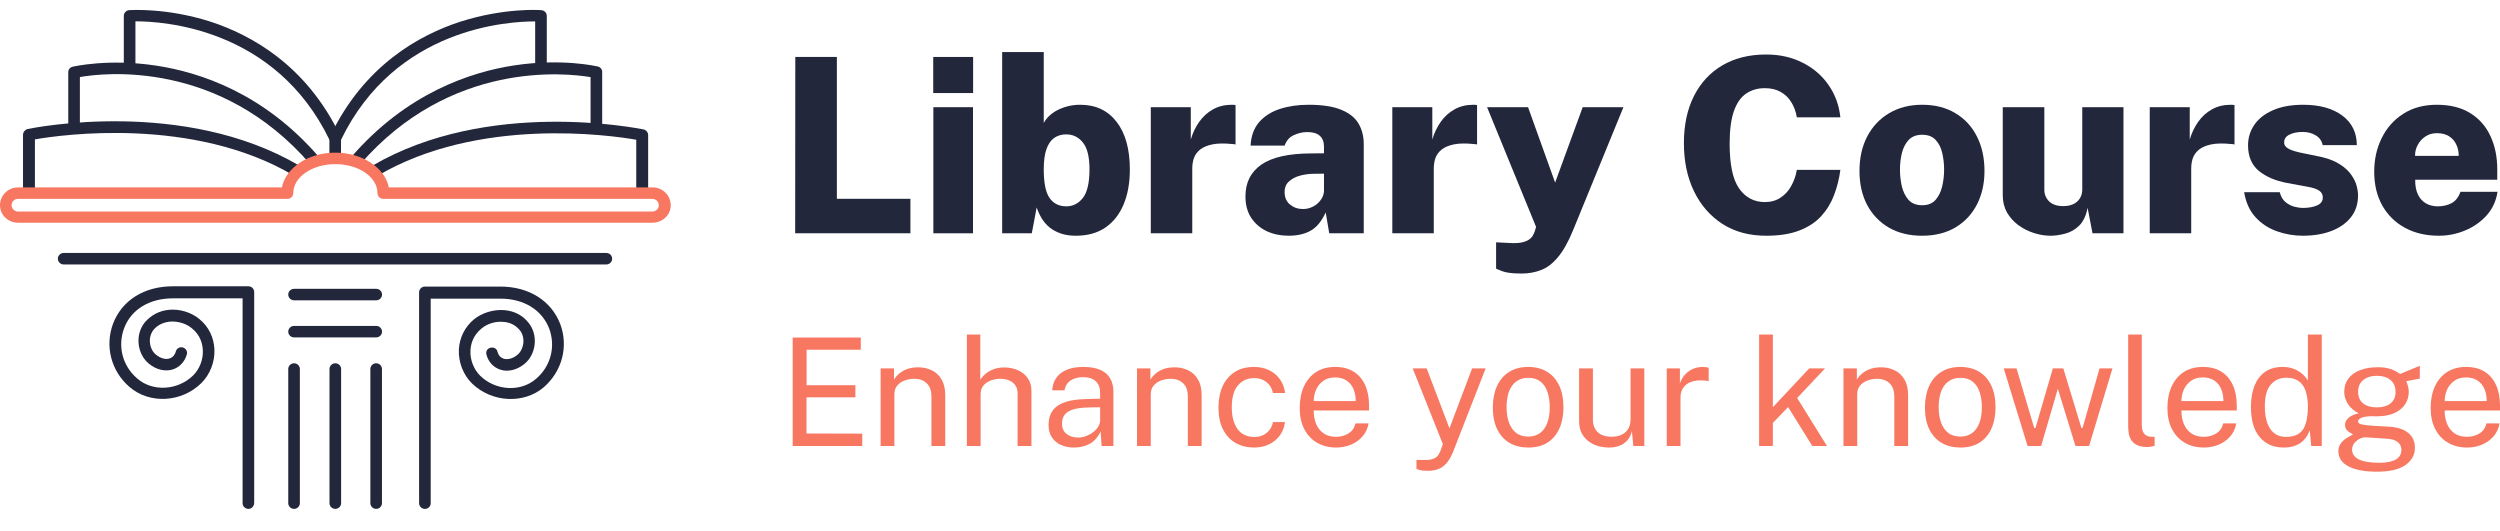 <svg width="146" height="31" viewBox="0 0 146 31" fill="none" xmlns="http://www.w3.org/2000/svg">
<g clip-path="url(#clip0_129_11551)">
<path d="M14.506 29.719C14.32 29.719 14.167 29.568 14.167 29.383V17.423H10.098C8.724 17.423 7.656 18.078 7.249 19.168C6.859 20.208 7.147 21.365 8.012 22.103C8.911 22.892 10.386 22.808 11.285 21.919C11.658 21.55 11.878 20.979 11.844 20.443C11.827 20.09 11.709 19.57 11.2 19.168C10.861 18.883 10.369 18.748 9.911 18.782C9.64 18.816 9.25 18.916 8.961 19.268C8.809 19.47 8.724 19.738 8.758 20.023C8.792 20.325 8.928 20.577 9.131 20.728C9.385 20.929 9.674 21.013 9.911 20.929C10.081 20.879 10.216 20.728 10.267 20.526C10.318 20.342 10.505 20.241 10.674 20.292C10.861 20.342 10.962 20.526 10.912 20.694C10.793 21.114 10.505 21.432 10.114 21.567C9.674 21.718 9.131 21.6 8.707 21.248C8.368 20.979 8.148 20.56 8.097 20.09C8.046 19.621 8.181 19.168 8.453 18.832C8.809 18.413 9.301 18.145 9.86 18.094C10.488 18.027 11.183 18.245 11.641 18.631C12.183 19.067 12.489 19.705 12.522 20.392C12.556 21.13 12.268 21.869 11.759 22.372C10.606 23.512 8.724 23.613 7.554 22.59C6.486 21.667 6.113 20.208 6.604 18.899C7.13 17.524 8.436 16.719 10.098 16.719H14.506C14.693 16.719 14.845 16.87 14.845 17.054V29.35C14.845 29.568 14.693 29.719 14.506 29.719Z" fill="#23273C"/>
<path d="M17.173 29.719C16.987 29.719 16.834 29.569 16.834 29.384V21.55C16.834 21.366 16.987 21.215 17.173 21.215C17.36 21.215 17.512 21.366 17.512 21.55V29.384C17.512 29.569 17.36 29.719 17.173 29.719Z" fill="#23273C"/>
<path d="M21.968 29.719C21.782 29.719 21.629 29.569 21.629 29.384V21.55C21.629 21.366 21.782 21.215 21.968 21.215C22.155 21.215 22.307 21.366 22.307 21.55V29.384C22.307 29.569 22.155 29.719 21.968 29.719Z" fill="#23273C"/>
<path d="M19.581 29.719C19.395 29.719 19.242 29.569 19.242 29.384V21.55C19.242 21.366 19.395 21.215 19.581 21.215C19.768 21.215 19.921 21.366 19.921 21.55V29.384C19.921 29.569 19.768 29.719 19.581 29.719Z" fill="#23273C"/>
<path d="M21.972 19.704H17.173C16.987 19.704 16.834 19.553 16.834 19.369C16.834 19.184 16.987 19.033 17.173 19.033H21.972C22.159 19.033 22.311 19.184 22.311 19.369C22.311 19.553 22.159 19.704 21.972 19.704Z" fill="#23273C"/>
<path d="M21.972 17.538H17.173C16.987 17.538 16.834 17.387 16.834 17.203C16.834 17.018 16.987 16.867 17.173 16.867H21.972C22.159 16.867 22.311 17.018 22.311 17.203C22.311 17.387 22.159 17.538 21.972 17.538Z" fill="#23273C"/>
<path d="M35.411 15.444H3.718C3.532 15.444 3.379 15.293 3.379 15.109C3.379 14.924 3.532 14.773 3.718 14.773H35.411C35.597 14.773 35.75 14.924 35.75 15.109C35.75 15.293 35.597 15.444 35.411 15.444Z" fill="#23273C"/>
<path d="M24.814 29.72C24.627 29.72 24.475 29.569 24.475 29.384V17.072C24.475 16.887 24.627 16.736 24.814 16.736H29.223C30.884 16.736 32.19 17.558 32.716 18.917C33.208 20.225 32.834 21.668 31.766 22.607C30.596 23.614 28.714 23.513 27.561 22.389C27.052 21.886 26.764 21.148 26.798 20.41C26.832 19.722 27.154 19.085 27.68 18.649C28.154 18.263 28.833 18.061 29.46 18.112C30.037 18.162 30.528 18.414 30.867 18.85C31.139 19.185 31.274 19.638 31.224 20.108C31.173 20.578 30.952 20.997 30.613 21.265C30.172 21.618 29.646 21.735 29.206 21.584C28.816 21.45 28.527 21.148 28.409 20.712C28.358 20.527 28.459 20.343 28.646 20.309C28.833 20.259 29.019 20.36 29.053 20.544C29.104 20.745 29.223 20.88 29.409 20.947C29.646 21.014 29.935 20.947 30.189 20.745C30.393 20.594 30.528 20.326 30.562 20.041C30.596 19.756 30.511 19.471 30.359 19.286C30.053 18.917 29.68 18.816 29.409 18.8C28.951 18.749 28.459 18.9 28.12 19.185C27.612 19.605 27.493 20.108 27.476 20.46C27.442 20.997 27.663 21.567 28.036 21.936C28.934 22.825 30.41 22.909 31.308 22.121C32.173 21.383 32.461 20.225 32.071 19.185C31.647 18.095 30.596 17.441 29.223 17.441H25.153V29.401C25.153 29.569 25 29.72 24.814 29.72Z" fill="#23273C"/>
<path d="M18.383 9.718C18.281 9.718 18.196 9.684 18.128 9.6C12.838 3.478 6.055 4.249 4.665 4.501V7.403C4.665 7.587 4.512 7.738 4.325 7.738C4.139 7.738 3.986 7.587 3.986 7.403V4.216C3.986 4.065 4.088 3.931 4.241 3.897C4.325 3.88 6.326 3.411 9.107 3.83C11.668 4.216 15.415 5.44 18.637 9.181C18.756 9.315 18.739 9.533 18.603 9.651C18.535 9.701 18.468 9.718 18.383 9.718Z" fill="#23273C"/>
<path d="M19.592 9.414C19.406 9.414 19.253 9.263 19.253 9.079V8.19C16.065 1.581 9.435 1.245 7.909 1.245V3.828C7.909 4.013 7.756 4.164 7.57 4.164C7.383 4.164 7.23 4.013 7.23 3.828V0.926C7.23 0.759 7.366 0.608 7.536 0.591C7.62 0.591 9.706 0.44 12.284 1.262C14.658 2.034 17.913 3.812 19.88 7.955C19.897 8.005 19.914 8.056 19.914 8.106V9.079C19.931 9.263 19.779 9.414 19.592 9.414Z" fill="#23273C"/>
<path d="M1.683 11.445C1.496 11.445 1.344 11.294 1.344 11.109V7.872C1.344 7.721 1.462 7.57 1.615 7.536C1.988 7.453 10.721 5.708 17.47 9.667C17.64 9.767 17.69 9.969 17.589 10.12C17.487 10.287 17.283 10.338 17.131 10.237C11.264 6.782 3.565 7.872 2.039 8.14V11.093C2.022 11.294 1.869 11.445 1.683 11.445Z" fill="#23273C"/>
<path d="M20.771 9.721C20.686 9.721 20.619 9.687 20.551 9.637C20.415 9.52 20.398 9.301 20.517 9.167C23.739 5.443 27.486 4.202 30.047 3.816C32.828 3.397 34.829 3.867 34.913 3.883C35.066 3.917 35.168 4.051 35.168 4.202V7.372C35.168 7.557 35.015 7.708 34.829 7.708C34.642 7.708 34.489 7.557 34.489 7.372V4.504C33.082 4.269 26.316 3.498 21.026 9.603C20.958 9.687 20.873 9.721 20.771 9.721Z" fill="#23273C"/>
<path d="M19.587 9.42C19.401 9.42 19.248 9.269 19.248 9.084V8.111C19.248 8.061 19.265 8.011 19.282 7.96C21.249 3.817 24.505 2.039 26.879 1.267C29.456 0.445 31.542 0.58 31.627 0.596C31.796 0.613 31.932 0.747 31.932 0.932V3.834C31.932 4.018 31.779 4.169 31.593 4.169C31.406 4.169 31.254 4.018 31.254 3.834V1.25C29.727 1.25 23.097 1.586 19.909 8.178V9.067C19.926 9.269 19.774 9.42 19.587 9.42Z" fill="#23273C"/>
<path d="M37.496 11.449C37.309 11.449 37.157 11.298 37.157 11.113V8.161C35.63 7.893 27.932 6.802 22.065 10.258C21.895 10.358 21.692 10.291 21.607 10.14C21.505 9.973 21.556 9.771 21.726 9.688C28.474 5.729 37.207 7.49 37.58 7.557C37.733 7.591 37.852 7.725 37.852 7.893V11.13C37.835 11.298 37.682 11.449 37.496 11.449Z" fill="#23273C"/>
<path d="M38.102 13.007H1.051C0.475 13.007 0 12.554 0 11.984C0 11.413 0.475 10.944 1.051 10.944H16.465C16.686 9.803 17.991 8.914 19.585 8.914C21.162 8.914 22.485 9.803 22.706 10.944H38.119C38.696 10.944 39.171 11.413 39.171 11.984C39.171 12.554 38.696 13.007 38.102 13.007ZM1.051 11.615C0.848 11.615 0.678 11.766 0.678 11.984C0.678 12.185 0.848 12.353 1.051 12.353H38.102C38.306 12.353 38.475 12.185 38.475 11.984C38.475 11.783 38.306 11.615 38.102 11.615H22.383C22.197 11.615 22.044 11.464 22.044 11.279C22.044 10.34 20.942 9.585 19.585 9.585C18.229 9.585 17.127 10.34 17.127 11.279C17.127 11.464 16.974 11.615 16.788 11.615H1.051Z" fill="#F77761"/>
<path d="M46.445 3.326H48.873V11.609H53.168V13.624H46.438L46.445 3.326Z" fill="#23273C"/>
<path d="M56.823 6.26V13.624H54.508V6.26H56.823ZM56.83 3.326V5.434H54.501V3.326H56.83Z" fill="#23273C"/>
<path d="M62.828 13.767C62.501 13.767 62.211 13.724 61.959 13.639C61.708 13.553 61.489 13.437 61.304 13.29C61.119 13.138 60.965 12.962 60.841 12.762C60.718 12.558 60.618 12.342 60.542 12.114L60.257 13.624H58.526V3.041H60.955V7.179C61.055 7.003 61.178 6.851 61.325 6.723C61.477 6.59 61.646 6.481 61.831 6.395C62.021 6.305 62.22 6.236 62.429 6.189C62.638 6.141 62.857 6.118 63.084 6.118C63.991 6.118 64.701 6.452 65.214 7.122C65.727 7.787 65.983 8.712 65.983 9.899C65.983 10.678 65.862 11.357 65.62 11.936C65.378 12.516 65.022 12.967 64.552 13.29C64.086 13.608 63.512 13.767 62.828 13.767ZM62.273 12.05C62.657 12.05 62.978 11.889 63.234 11.566C63.495 11.238 63.626 10.678 63.626 9.885C63.626 9.159 63.498 8.639 63.241 8.325C62.989 8.007 62.664 7.848 62.266 7.848C61.99 7.848 61.753 7.92 61.553 8.062C61.359 8.204 61.209 8.428 61.105 8.731C61.005 9.031 60.955 9.415 60.955 9.885C60.955 10.683 61.069 11.243 61.297 11.566C61.525 11.889 61.85 12.05 62.273 12.05Z" fill="#23273C"/>
<path d="M67.206 13.624V6.26H69.542V8.147C69.656 7.763 69.82 7.419 70.034 7.115C70.252 6.806 70.52 6.564 70.838 6.388C71.157 6.208 71.525 6.118 71.942 6.118C71.995 6.118 72.04 6.12 72.078 6.125C72.121 6.125 72.147 6.13 72.156 6.139V8.439C72.132 8.43 72.102 8.423 72.064 8.418C72.03 8.413 71.995 8.411 71.957 8.411C71.491 8.363 71.107 8.371 70.803 8.432C70.504 8.494 70.266 8.594 70.091 8.731C69.92 8.869 69.799 9.033 69.728 9.223C69.661 9.413 69.628 9.619 69.628 9.842V13.624H67.206Z" fill="#23273C"/>
<path d="M75.249 13.767C74.788 13.767 74.365 13.679 73.981 13.503C73.601 13.323 73.297 13.062 73.069 12.72C72.846 12.378 72.734 11.96 72.734 11.466C72.734 10.664 73.043 10.047 73.66 9.615C74.282 9.183 75.253 8.964 76.573 8.959L77.321 8.952V8.575C77.321 8.285 77.238 8.069 77.072 7.927C76.91 7.779 76.654 7.708 76.303 7.713C76.061 7.718 75.814 7.777 75.562 7.891C75.31 8 75.13 8.204 75.021 8.504H73.034C73.062 7.948 73.226 7.495 73.525 7.143C73.829 6.792 74.23 6.533 74.729 6.367C75.232 6.201 75.795 6.118 76.417 6.118C77.219 6.118 77.855 6.215 78.325 6.41C78.795 6.6 79.132 6.868 79.337 7.214C79.541 7.556 79.643 7.96 79.643 8.425V13.624H77.627L77.421 12.406C77.183 12.924 76.889 13.28 76.538 13.475C76.191 13.669 75.761 13.767 75.249 13.767ZM76.089 12.207C76.25 12.207 76.405 12.178 76.552 12.121C76.699 12.065 76.83 11.986 76.944 11.886C77.058 11.782 77.148 11.668 77.214 11.545C77.281 11.421 77.316 11.288 77.321 11.146V10.142L76.723 10.149C76.476 10.149 76.219 10.182 75.954 10.248C75.692 10.315 75.472 10.427 75.291 10.583C75.111 10.735 75.021 10.946 75.021 11.217C75.021 11.526 75.125 11.768 75.334 11.944C75.548 12.119 75.799 12.207 76.089 12.207Z" fill="#23273C"/>
<path d="M81.311 13.624V6.26H83.647V8.147C83.761 7.763 83.925 7.419 84.139 7.115C84.357 6.806 84.625 6.564 84.943 6.388C85.261 6.208 85.629 6.118 86.047 6.118C86.1 6.118 86.145 6.12 86.183 6.125C86.225 6.125 86.251 6.13 86.261 6.139V8.439C86.237 8.43 86.206 8.423 86.168 8.418C86.135 8.413 86.1 8.411 86.061 8.411C85.596 8.363 85.212 8.371 84.908 8.432C84.609 8.494 84.371 8.594 84.195 8.731C84.025 8.869 83.903 9.033 83.832 9.223C83.766 9.413 83.733 9.619 83.733 9.842V13.624H81.311Z" fill="#23273C"/>
<path d="M88.868 15.975C88.331 15.975 87.947 15.927 87.714 15.832C87.486 15.737 87.372 15.69 87.372 15.69V14.151L88.092 14.187C88.433 14.211 88.704 14.199 88.903 14.151C89.103 14.104 89.25 14.037 89.345 13.952C89.445 13.871 89.511 13.788 89.544 13.703C89.582 13.622 89.609 13.565 89.623 13.532L89.708 13.254L86.845 6.26H89.238L90.819 10.662L92.429 6.26H94.808L91.873 13.432C91.588 14.13 91.289 14.662 90.976 15.027C90.667 15.398 90.337 15.647 89.986 15.775C89.639 15.908 89.267 15.975 88.868 15.975Z" fill="#23273C"/>
<path d="M103.14 3.183C103.938 3.183 104.648 3.343 105.27 3.661C105.897 3.974 106.402 4.408 106.787 4.964C107.171 5.515 107.402 6.144 107.478 6.851H104.935C104.878 6.509 104.769 6.213 104.607 5.961C104.451 5.705 104.242 5.505 103.981 5.363C103.724 5.22 103.418 5.149 103.062 5.149C102.649 5.149 102.288 5.254 101.979 5.462C101.671 5.667 101.431 6.008 101.26 6.488C101.094 6.963 101.011 7.599 101.011 8.397C101.011 9.612 101.196 10.483 101.566 11.011C101.942 11.537 102.44 11.801 103.062 11.801C103.418 11.801 103.724 11.716 103.981 11.545C104.242 11.374 104.451 11.146 104.607 10.861C104.769 10.571 104.878 10.258 104.935 9.921H107.478C107.411 10.429 107.29 10.915 107.114 11.381C106.943 11.841 106.694 12.252 106.367 12.613C106.039 12.974 105.612 13.256 105.085 13.46C104.562 13.665 103.914 13.767 103.14 13.767C102.162 13.767 101.315 13.539 100.598 13.083C99.881 12.622 99.325 11.986 98.931 11.174C98.537 10.362 98.34 9.425 98.34 8.361C98.34 7.302 98.535 6.386 98.924 5.612C99.314 4.838 99.867 4.24 100.584 3.817C101.305 3.395 102.158 3.183 103.14 3.183Z" fill="#23273C"/>
<path d="M112.247 13.767C111.507 13.767 110.863 13.61 110.317 13.297C109.771 12.979 109.346 12.537 109.042 11.972C108.743 11.402 108.594 10.74 108.594 9.985C108.594 9.216 108.746 8.542 109.049 7.962C109.358 7.378 109.788 6.925 110.339 6.602C110.889 6.279 111.528 6.118 112.254 6.118C113.005 6.118 113.65 6.282 114.192 6.609C114.738 6.932 115.158 7.385 115.452 7.969C115.746 8.549 115.894 9.22 115.894 9.985C115.894 10.721 115.746 11.374 115.452 11.944C115.162 12.508 114.745 12.955 114.199 13.282C113.653 13.605 113.002 13.767 112.247 13.767ZM112.254 11.986C112.587 11.986 112.845 11.884 113.031 11.68C113.216 11.471 113.346 11.207 113.422 10.889C113.498 10.566 113.536 10.239 113.536 9.907C113.536 9.579 113.501 9.258 113.429 8.945C113.358 8.632 113.23 8.375 113.045 8.176C112.86 7.972 112.596 7.87 112.254 7.87C111.922 7.87 111.661 7.969 111.471 8.169C111.286 8.363 111.153 8.617 111.072 8.931C110.996 9.239 110.958 9.565 110.958 9.907C110.958 10.229 110.994 10.552 111.065 10.875C111.141 11.193 111.272 11.459 111.457 11.673C111.647 11.882 111.912 11.986 112.254 11.986Z" fill="#23273C"/>
<path d="M119.752 13.767C119.434 13.767 119.111 13.714 118.784 13.61C118.456 13.505 118.155 13.354 117.879 13.154C117.604 12.95 117.381 12.703 117.21 12.414C117.044 12.119 116.961 11.782 116.961 11.402V6.26H119.389V11.075C119.389 11.35 119.484 11.58 119.674 11.765C119.864 11.946 120.137 12.036 120.493 12.036C120.835 12.036 121.106 11.948 121.305 11.773C121.504 11.592 121.604 11.355 121.604 11.06V6.26H124.011V13.624H122.202L121.917 12.136C121.827 12.596 121.661 12.945 121.419 13.183C121.177 13.415 120.904 13.57 120.6 13.646C120.301 13.726 120.018 13.767 119.752 13.767Z" fill="#23273C"/>
<path d="M125.545 13.624V6.26H127.881V8.147C127.995 7.763 128.159 7.419 128.373 7.115C128.591 6.806 128.859 6.564 129.177 6.388C129.495 6.208 129.863 6.118 130.281 6.118C130.333 6.118 130.379 6.12 130.417 6.125C130.459 6.125 130.485 6.13 130.495 6.139V8.439C130.471 8.43 130.44 8.423 130.402 8.418C130.369 8.413 130.333 8.411 130.295 8.411C129.83 8.363 129.446 8.371 129.142 8.432C128.843 8.494 128.605 8.594 128.43 8.731C128.259 8.869 128.138 9.033 128.066 9.223C128 9.413 127.967 9.619 127.967 9.842V13.624H125.545Z" fill="#23273C"/>
<path d="M134.484 13.767C133.971 13.767 133.47 13.681 132.981 13.51C132.492 13.339 132.074 13.066 131.728 12.691C131.381 12.316 131.158 11.827 131.058 11.224H133.138C133.2 11.476 133.311 11.668 133.473 11.801C133.634 11.934 133.807 12.024 133.993 12.072C134.178 12.119 134.337 12.143 134.47 12.143C134.821 12.143 135.106 12.093 135.324 11.993C135.543 11.894 135.652 11.742 135.652 11.537C135.652 11.367 135.583 11.234 135.446 11.139C135.313 11.039 135.08 10.961 134.748 10.904L133.551 10.683C132.877 10.555 132.331 10.32 131.913 9.978C131.5 9.631 131.291 9.142 131.286 8.511C131.282 8.06 131.403 7.654 131.65 7.293C131.896 6.932 132.26 6.647 132.739 6.438C133.219 6.225 133.807 6.118 134.505 6.118C135.46 6.118 136.219 6.327 136.784 6.744C137.349 7.162 137.634 7.739 137.639 8.475H135.645C135.593 8.223 135.457 8.034 135.239 7.905C135.025 7.772 134.769 7.706 134.47 7.706C134.166 7.706 133.91 7.758 133.701 7.863C133.496 7.962 133.394 8.114 133.394 8.318C133.394 8.475 133.485 8.601 133.665 8.696C133.845 8.791 134.133 8.876 134.527 8.952L135.602 9.173C136.044 9.282 136.402 9.429 136.678 9.615C136.953 9.795 137.164 9.992 137.311 10.206C137.463 10.419 137.568 10.633 137.625 10.847C137.682 11.056 137.71 11.241 137.71 11.402C137.71 11.91 137.57 12.34 137.29 12.691C137.01 13.043 136.625 13.311 136.136 13.496C135.652 13.677 135.101 13.767 134.484 13.767Z" fill="#23273C"/>
<path d="M141.047 10.498C141.043 10.835 141.095 11.12 141.204 11.352C141.313 11.58 141.467 11.754 141.667 11.872C141.866 11.991 142.099 12.05 142.365 12.05C142.669 12.05 142.937 11.989 143.17 11.865C143.407 11.737 143.58 11.516 143.69 11.203H145.855C145.774 11.739 145.56 12.2 145.214 12.584C144.872 12.964 144.454 13.256 143.96 13.46C143.466 13.665 142.956 13.767 142.429 13.767C141.679 13.767 141.019 13.612 140.449 13.304C139.884 12.995 139.442 12.561 139.124 12C138.811 11.44 138.654 10.783 138.654 10.028C138.654 9.311 138.799 8.658 139.089 8.069C139.378 7.476 139.796 7.003 140.342 6.652C140.888 6.296 141.546 6.118 142.315 6.118C143.094 6.118 143.744 6.282 144.266 6.609C144.789 6.932 145.18 7.378 145.442 7.948C145.707 8.513 145.84 9.161 145.84 9.892V10.498H141.047ZM141.04 9.102H143.59C143.59 8.86 143.542 8.639 143.447 8.439C143.352 8.235 143.21 8.074 143.02 7.955C142.83 7.836 142.595 7.777 142.315 7.777C142.059 7.777 141.835 7.841 141.646 7.969C141.456 8.093 141.306 8.257 141.197 8.461C141.088 8.66 141.035 8.874 141.04 9.102Z" fill="#23273C"/>
<path d="M46.293 26.048V19.71H50.272L50.268 20.425H47.105V22.494H49.954V23.204H47.1V25.316L50.355 25.325V26.048H46.293Z" fill="#F77761"/>
<path d="M51.428 26.048V21.516H52.209V22.174C52.282 22.048 52.382 21.93 52.51 21.819C52.641 21.708 52.798 21.619 52.981 21.551C53.168 21.484 53.381 21.451 53.623 21.451C53.908 21.451 54.17 21.508 54.408 21.622C54.65 21.735 54.842 21.914 54.984 22.156C55.13 22.396 55.202 22.706 55.202 23.085V26.048H54.395V23.164C54.395 22.811 54.302 22.549 54.116 22.38C53.933 22.207 53.694 22.121 53.4 22.121C53.197 22.121 53.006 22.155 52.829 22.222C52.651 22.286 52.507 22.386 52.397 22.52C52.286 22.651 52.231 22.818 52.231 23.02V26.048H51.428Z" fill="#F77761"/>
<path d="M56.465 26.048V19.535H57.25V22.183C57.326 22.057 57.428 21.94 57.556 21.832C57.684 21.721 57.839 21.632 58.023 21.564C58.206 21.494 58.418 21.459 58.66 21.459C58.953 21.459 59.219 21.515 59.458 21.626C59.697 21.734 59.886 21.889 60.025 22.09C60.165 22.292 60.235 22.532 60.235 22.809V26.048H59.428V22.971C59.428 22.7 59.334 22.491 59.148 22.345C58.965 22.196 58.725 22.121 58.428 22.121C58.228 22.121 58.038 22.155 57.861 22.222C57.684 22.286 57.54 22.386 57.429 22.52C57.321 22.651 57.268 22.82 57.268 23.024V26.048H56.465Z" fill="#F77761"/>
<path d="M62.724 26.136C62.433 26.136 62.175 26.085 61.952 25.983C61.727 25.877 61.551 25.727 61.423 25.531C61.298 25.335 61.236 25.099 61.236 24.821C61.236 24.319 61.41 23.945 61.76 23.699C62.109 23.454 62.669 23.322 63.439 23.305L64.247 23.283V22.928C64.247 22.65 64.164 22.431 63.998 22.27C63.832 22.107 63.575 22.025 63.226 22.025C62.967 22.028 62.738 22.089 62.541 22.209C62.346 22.329 62.219 22.524 62.161 22.796H61.45C61.467 22.501 61.55 22.253 61.698 22.051C61.847 21.846 62.053 21.692 62.318 21.586C62.586 21.481 62.901 21.429 63.265 21.429C63.658 21.429 63.983 21.484 64.242 21.595C64.504 21.706 64.699 21.87 64.827 22.086C64.958 22.302 65.023 22.568 65.023 22.884V26.048H64.334L64.277 25.198C64.103 25.552 63.88 25.797 63.61 25.934C63.342 26.069 63.047 26.136 62.724 26.136ZM62.968 25.553C63.12 25.553 63.269 25.525 63.418 25.47C63.569 25.414 63.707 25.34 63.832 25.246C63.957 25.15 64.056 25.043 64.129 24.926C64.204 24.806 64.244 24.684 64.247 24.558V23.782L63.575 23.796C63.231 23.801 62.944 23.836 62.711 23.901C62.481 23.965 62.308 24.066 62.191 24.203C62.078 24.34 62.021 24.52 62.021 24.742C62.021 24.996 62.109 25.195 62.283 25.338C62.461 25.482 62.689 25.553 62.968 25.553Z" fill="#F77761"/>
<path d="M66.402 26.048V21.516H67.183V22.174C67.256 22.048 67.356 21.93 67.484 21.819C67.615 21.708 67.772 21.619 67.955 21.551C68.141 21.484 68.355 21.451 68.597 21.451C68.882 21.451 69.144 21.508 69.382 21.622C69.624 21.735 69.816 21.914 69.958 22.156C70.103 22.396 70.176 22.706 70.176 23.085V26.048H69.369V23.164C69.369 22.811 69.276 22.549 69.09 22.38C68.906 22.207 68.668 22.121 68.374 22.121C68.171 22.121 67.98 22.155 67.802 22.222C67.625 22.286 67.481 22.386 67.371 22.52C67.26 22.651 67.205 22.818 67.205 23.02V26.048H66.402Z" fill="#F77761"/>
<path d="M73.236 21.429C73.559 21.429 73.85 21.491 74.109 21.617C74.368 21.74 74.579 21.915 74.742 22.143C74.907 22.371 75.011 22.64 75.051 22.95H74.336C74.31 22.792 74.249 22.647 74.153 22.516C74.059 22.384 73.936 22.279 73.782 22.2C73.627 22.121 73.447 22.082 73.241 22.082C72.854 22.082 72.54 22.222 72.298 22.503C72.057 22.783 71.936 23.212 71.936 23.791C71.936 24.314 72.046 24.733 72.268 25.049C72.492 25.362 72.82 25.518 73.254 25.518C73.46 25.518 73.639 25.479 73.79 25.4C73.945 25.318 74.068 25.211 74.161 25.08C74.254 24.945 74.314 24.802 74.34 24.65H75.043C75.005 24.954 74.903 25.217 74.737 25.439C74.572 25.661 74.359 25.834 74.1 25.956C73.844 26.076 73.556 26.136 73.236 26.136C72.832 26.136 72.473 26.047 72.159 25.869C71.847 25.69 71.603 25.427 71.425 25.08C71.248 24.732 71.159 24.305 71.159 23.8C71.159 23.326 71.239 22.913 71.399 22.559C71.562 22.203 71.798 21.925 72.106 21.727C72.417 21.528 72.794 21.429 73.236 21.429Z" fill="#F77761"/>
<path d="M76.719 23.971C76.719 24.257 76.765 24.517 76.858 24.751C76.954 24.982 77.098 25.166 77.29 25.303C77.485 25.441 77.728 25.509 78.019 25.509C78.307 25.509 78.554 25.442 78.761 25.308C78.97 25.173 79.104 24.979 79.162 24.725H79.926C79.871 25.032 79.749 25.29 79.559 25.5C79.37 25.711 79.142 25.87 78.874 25.978C78.607 26.083 78.328 26.136 78.037 26.136C77.615 26.136 77.244 26.044 76.924 25.86C76.604 25.676 76.354 25.411 76.173 25.067C75.993 24.722 75.903 24.308 75.903 23.826C75.903 23.35 75.984 22.932 76.147 22.573C76.31 22.213 76.546 21.933 76.854 21.731C77.165 21.529 77.539 21.429 77.975 21.429C78.4 21.429 78.76 21.521 79.053 21.705C79.347 21.889 79.57 22.149 79.721 22.485C79.875 22.818 79.952 23.214 79.952 23.673V23.971H76.719ZM76.723 23.423H79.175C79.175 23.163 79.132 22.929 79.044 22.722C78.957 22.511 78.823 22.346 78.643 22.226C78.466 22.104 78.242 22.042 77.971 22.042C77.689 22.042 77.455 22.111 77.269 22.248C77.085 22.383 76.947 22.556 76.854 22.77C76.764 22.98 76.72 23.198 76.723 23.423Z" fill="#F77761"/>
<path d="M83.414 27.495C83.15 27.495 82.968 27.476 82.869 27.438C82.77 27.4 82.721 27.381 82.721 27.381V26.855L83.179 26.864C83.347 26.869 83.487 26.858 83.598 26.828C83.708 26.799 83.797 26.76 83.864 26.71C83.931 26.66 83.982 26.605 84.016 26.544C84.054 26.482 84.085 26.424 84.108 26.368L84.265 25.939L82.502 21.516H83.318L84.649 25.014L85.971 21.516H86.761L84.859 26.39C84.742 26.677 84.611 26.9 84.466 27.061C84.323 27.221 84.163 27.334 83.986 27.398C83.811 27.463 83.621 27.495 83.414 27.495Z" fill="#F77761"/>
<path d="M89.254 26.136C88.838 26.136 88.474 26.047 88.163 25.869C87.852 25.688 87.61 25.423 87.439 25.075C87.267 24.728 87.181 24.302 87.181 23.8C87.181 23.326 87.261 22.912 87.421 22.555C87.581 22.199 87.815 21.922 88.124 21.727C88.435 21.528 88.812 21.429 89.254 21.429C89.67 21.429 90.031 21.521 90.336 21.705C90.644 21.886 90.883 22.153 91.052 22.507C91.22 22.86 91.305 23.291 91.305 23.8C91.305 24.262 91.226 24.668 91.069 25.018C90.915 25.369 90.685 25.644 90.38 25.842C90.077 26.038 89.702 26.136 89.254 26.136ZM89.254 25.496C89.524 25.496 89.753 25.427 89.939 25.29C90.125 25.153 90.266 24.956 90.362 24.698C90.458 24.441 90.506 24.136 90.506 23.782C90.506 23.458 90.464 23.167 90.38 22.91C90.295 22.65 90.16 22.444 89.974 22.292C89.791 22.14 89.551 22.064 89.254 22.064C88.98 22.064 88.749 22.133 88.56 22.27C88.371 22.405 88.227 22.6 88.128 22.858C88.032 23.115 87.984 23.423 87.984 23.782C87.984 24.101 88.028 24.39 88.115 24.65C88.202 24.91 88.339 25.116 88.525 25.268C88.711 25.42 88.954 25.496 89.254 25.496Z" fill="#F77761"/>
<path d="M93.951 26.136C93.715 26.133 93.493 26.099 93.283 26.035C93.077 25.968 92.893 25.87 92.733 25.741C92.573 25.613 92.447 25.454 92.354 25.264C92.264 25.071 92.219 24.847 92.219 24.593V21.516H93.026V24.51C93.026 24.805 93.116 25.045 93.296 25.229C93.48 25.413 93.754 25.505 94.121 25.505C94.453 25.505 94.719 25.419 94.919 25.246C95.123 25.071 95.225 24.811 95.225 24.466V21.516H96.028V26.048H95.386L95.303 25.18C95.248 25.408 95.154 25.593 95.02 25.733C94.889 25.873 94.73 25.977 94.544 26.044C94.361 26.108 94.163 26.139 93.951 26.136Z" fill="#F77761"/>
<path d="M97.338 26.048V21.516H98.106V22.389C98.181 22.172 98.288 21.994 98.424 21.854C98.561 21.711 98.717 21.604 98.891 21.534C99.069 21.464 99.252 21.429 99.441 21.429C99.508 21.429 99.573 21.433 99.637 21.442C99.701 21.451 99.751 21.465 99.786 21.486V22.27C99.742 22.25 99.685 22.237 99.616 22.231C99.549 22.222 99.492 22.218 99.445 22.218C99.265 22.206 99.096 22.218 98.939 22.253C98.782 22.285 98.644 22.342 98.525 22.424C98.406 22.505 98.311 22.613 98.241 22.748C98.174 22.879 98.141 23.04 98.141 23.23V26.048H97.338Z" fill="#F77761"/>
<path d="M106.695 26.048H105.839L104.426 23.774L103.535 24.698V26.048H102.733V19.535H103.535V23.782L105.656 21.516H106.581L104.954 23.243L106.695 26.048Z" fill="#F77761"/>
<path d="M107.658 26.048V21.516H108.44V22.174C108.512 22.048 108.613 21.93 108.741 21.819C108.872 21.708 109.029 21.619 109.212 21.551C109.398 21.484 109.612 21.451 109.853 21.451C110.138 21.451 110.4 21.508 110.639 21.622C110.88 21.735 111.072 21.914 111.215 22.156C111.36 22.396 111.433 22.706 111.433 23.085V26.048H110.626V23.164C110.626 22.811 110.533 22.549 110.346 22.38C110.163 22.207 109.925 22.121 109.631 22.121C109.427 22.121 109.237 22.155 109.059 22.222C108.882 22.286 108.738 22.386 108.627 22.52C108.517 22.651 108.461 22.818 108.461 23.02V26.048H107.658Z" fill="#F77761"/>
<path d="M114.489 26.136C114.073 26.136 113.709 26.047 113.398 25.869C113.086 25.688 112.845 25.423 112.673 25.075C112.502 24.728 112.416 24.302 112.416 23.8C112.416 23.326 112.496 22.912 112.656 22.555C112.816 22.199 113.05 21.922 113.358 21.727C113.67 21.528 114.046 21.429 114.489 21.429C114.905 21.429 115.265 21.521 115.571 21.705C115.879 21.886 116.118 22.153 116.286 22.507C116.455 22.86 116.539 23.291 116.539 23.8C116.539 24.262 116.461 24.668 116.304 25.018C116.15 25.369 115.92 25.644 115.614 25.842C115.312 26.038 114.937 26.136 114.489 26.136ZM114.489 25.496C114.759 25.496 114.987 25.427 115.174 25.29C115.36 25.153 115.501 24.956 115.597 24.698C115.693 24.441 115.741 24.136 115.741 23.782C115.741 23.458 115.699 23.167 115.614 22.91C115.53 22.65 115.395 22.444 115.209 22.292C115.025 22.14 114.785 22.064 114.489 22.064C114.215 22.064 113.984 22.133 113.795 22.27C113.606 22.405 113.462 22.6 113.363 22.858C113.267 23.115 113.219 23.423 113.219 23.782C113.219 24.101 113.262 24.39 113.35 24.65C113.437 24.91 113.574 25.116 113.76 25.268C113.946 25.42 114.189 25.496 114.489 25.496Z" fill="#F77761"/>
<path d="M123.368 21.516L122.002 26.048H121.208L120.178 22.704L119.201 26.048H118.411L117.019 21.516H117.765L118.799 25.001H118.869L119.886 21.516H120.497L121.553 24.992H121.623L122.613 21.516H123.368Z" fill="#F77761"/>
<path d="M125.424 26.105C125.18 26.105 124.982 26.072 124.831 26.005C124.683 25.937 124.568 25.847 124.486 25.733C124.408 25.619 124.354 25.489 124.325 25.343C124.299 25.194 124.286 25.04 124.286 24.883V19.535H125.08V24.804C125.08 25.032 125.123 25.202 125.211 25.316C125.301 25.43 125.426 25.493 125.586 25.505L125.83 25.509V26.035C125.763 26.056 125.693 26.072 125.621 26.083C125.548 26.098 125.483 26.105 125.424 26.105Z" fill="#F77761"/>
<path d="M127.393 23.971C127.393 24.257 127.439 24.517 127.532 24.751C127.628 24.982 127.772 25.166 127.964 25.303C128.159 25.441 128.402 25.509 128.693 25.509C128.981 25.509 129.228 25.442 129.435 25.308C129.644 25.173 129.778 24.979 129.836 24.725H130.6C130.545 25.032 130.422 25.29 130.233 25.5C130.044 25.711 129.816 25.87 129.548 25.978C129.281 26.083 129.001 26.136 128.71 26.136C128.289 26.136 127.918 26.044 127.598 25.86C127.278 25.676 127.028 25.411 126.847 25.067C126.667 24.722 126.577 24.308 126.577 23.826C126.577 23.35 126.658 22.932 126.821 22.573C126.984 22.213 127.22 21.933 127.528 21.731C127.839 21.529 128.213 21.429 128.649 21.429C129.074 21.429 129.433 21.521 129.727 21.705C130.021 21.889 130.243 22.149 130.395 22.485C130.549 22.818 130.626 23.214 130.626 23.673V23.971H127.393ZM127.397 23.423H129.849C129.849 23.163 129.806 22.929 129.718 22.722C129.631 22.511 129.497 22.346 129.317 22.226C129.14 22.104 128.916 22.042 128.645 22.042C128.363 22.042 128.129 22.111 127.942 22.248C127.759 22.383 127.621 22.556 127.528 22.77C127.438 22.98 127.394 23.198 127.397 23.423Z" fill="#F77761"/>
<path d="M133.362 26.136C132.777 26.136 132.313 25.934 131.97 25.531C131.626 25.128 131.455 24.539 131.455 23.765C131.455 23.294 131.523 22.884 131.66 22.533C131.8 22.183 132.006 21.911 132.28 21.718C132.553 21.525 132.893 21.429 133.301 21.429C133.516 21.429 133.706 21.456 133.872 21.512C134.041 21.567 134.186 21.638 134.309 21.722C134.431 21.807 134.53 21.895 134.605 21.985C134.684 22.076 134.742 22.159 134.78 22.235V19.535H135.591V26.048H134.976L134.889 25.119C134.86 25.207 134.813 25.309 134.749 25.426C134.685 25.54 134.595 25.652 134.479 25.764C134.362 25.872 134.213 25.961 134.029 26.031C133.849 26.101 133.626 26.136 133.362 26.136ZM133.506 25.514C133.962 25.514 134.288 25.375 134.483 25.097C134.681 24.817 134.78 24.359 134.78 23.725C134.777 23.372 134.732 23.071 134.645 22.822C134.56 22.574 134.426 22.386 134.243 22.257C134.063 22.125 133.823 22.06 133.523 22.06C133.151 22.06 132.848 22.193 132.616 22.459C132.383 22.724 132.266 23.147 132.266 23.725C132.266 24.292 132.371 24.732 132.581 25.045C132.793 25.357 133.101 25.514 133.506 25.514Z" fill="#F77761"/>
<path d="M138.81 27.547C138.1 27.547 137.547 27.444 137.151 27.236C136.759 27.032 136.562 26.738 136.562 26.355C136.562 26.192 136.6 26.053 136.676 25.939C136.752 25.822 136.842 25.726 136.946 25.649C137.051 25.573 137.149 25.514 137.239 25.47C137.329 25.423 137.387 25.389 137.413 25.369C137.364 25.34 137.301 25.303 137.226 25.259C137.153 25.216 137.089 25.157 137.034 25.084C136.978 25.011 136.951 24.916 136.951 24.799C136.951 24.656 137.018 24.524 137.151 24.405C137.285 24.285 137.483 24.196 137.745 24.137C137.48 24.003 137.274 23.825 137.125 23.603C136.977 23.381 136.903 23.14 136.903 22.879C136.903 22.587 136.981 22.333 137.138 22.117C137.298 21.901 137.525 21.735 137.819 21.622C138.113 21.505 138.462 21.446 138.866 21.446C139.16 21.446 139.407 21.481 139.608 21.551C139.809 21.619 139.995 21.715 140.167 21.841C140.213 21.82 140.286 21.79 140.385 21.749C140.487 21.705 140.599 21.658 140.721 21.608C140.843 21.559 140.956 21.512 141.061 21.468C141.169 21.421 141.255 21.386 141.319 21.363L141.314 22.112L140.524 22.261C140.568 22.355 140.603 22.457 140.629 22.568C140.658 22.679 140.673 22.783 140.673 22.879C140.673 23.145 140.603 23.386 140.463 23.603C140.327 23.819 140.119 23.991 139.839 24.12C139.56 24.248 139.211 24.313 138.792 24.313C138.757 24.313 138.712 24.313 138.657 24.313C138.605 24.31 138.559 24.307 138.522 24.304C138.213 24.313 138.001 24.348 137.885 24.409C137.768 24.468 137.71 24.533 137.71 24.606C137.71 24.691 137.775 24.75 137.906 24.782C138.037 24.814 138.26 24.842 138.574 24.865C138.687 24.871 138.827 24.878 138.993 24.887C139.162 24.896 139.348 24.907 139.551 24.922C140.026 24.951 140.391 25.072 140.647 25.286C140.903 25.499 141.031 25.787 141.031 26.149C141.031 26.561 140.847 26.897 140.481 27.157C140.114 27.417 139.557 27.547 138.81 27.547ZM138.954 27.026C139.37 27.026 139.688 26.963 139.909 26.837C140.13 26.712 140.241 26.522 140.241 26.267C140.241 26.086 140.172 25.939 140.036 25.825C139.902 25.708 139.697 25.641 139.42 25.623L138.155 25.54C138.042 25.534 137.924 25.563 137.802 25.628C137.679 25.689 137.575 25.775 137.487 25.886C137.403 25.997 137.361 26.123 137.361 26.263C137.361 26.503 137.49 26.69 137.749 26.824C138.011 26.959 138.413 27.026 138.954 27.026ZM138.814 23.791C139.14 23.791 139.402 23.715 139.599 23.563C139.8 23.411 139.9 23.186 139.9 22.888C139.9 22.581 139.8 22.348 139.599 22.187C139.402 22.026 139.14 21.946 138.814 21.946C138.485 21.946 138.219 22.028 138.015 22.191C137.815 22.352 137.714 22.584 137.714 22.888C137.714 23.174 137.81 23.397 138.002 23.554C138.194 23.712 138.465 23.791 138.814 23.791Z" fill="#F77761"/>
<path d="M142.767 23.971C142.767 24.257 142.814 24.517 142.907 24.751C143.003 24.982 143.147 25.166 143.339 25.303C143.533 25.441 143.776 25.509 144.067 25.509C144.355 25.509 144.603 25.442 144.809 25.308C145.019 25.173 145.152 24.979 145.211 24.725H145.974C145.919 25.032 145.797 25.29 145.608 25.5C145.418 25.711 145.19 25.87 144.923 25.978C144.655 26.083 144.376 26.136 144.085 26.136C143.663 26.136 143.292 26.044 142.972 25.86C142.652 25.676 142.402 25.411 142.222 25.067C142.041 24.722 141.951 24.308 141.951 23.826C141.951 23.35 142.032 22.932 142.195 22.573C142.358 22.213 142.594 21.933 142.902 21.731C143.214 21.529 143.587 21.429 144.024 21.429C144.448 21.429 144.808 21.521 145.101 21.705C145.395 21.889 145.618 22.149 145.769 22.485C145.923 22.818 146 23.214 146 23.673V23.971H142.767ZM142.771 23.423H145.224C145.224 23.163 145.18 22.929 145.093 22.722C145.005 22.511 144.872 22.346 144.691 22.226C144.514 22.104 144.29 22.042 144.019 22.042C143.737 22.042 143.503 22.111 143.317 22.248C143.134 22.383 142.995 22.556 142.902 22.77C142.812 22.98 142.768 23.198 142.771 23.423Z" fill="#F77761"/>
</g>
<defs>
<clipPath id="clip0_129_11551">
<rect width="146" height="29.845" fill="white" transform="translate(0 0.578)"/>
</clipPath>
</defs>
</svg>
